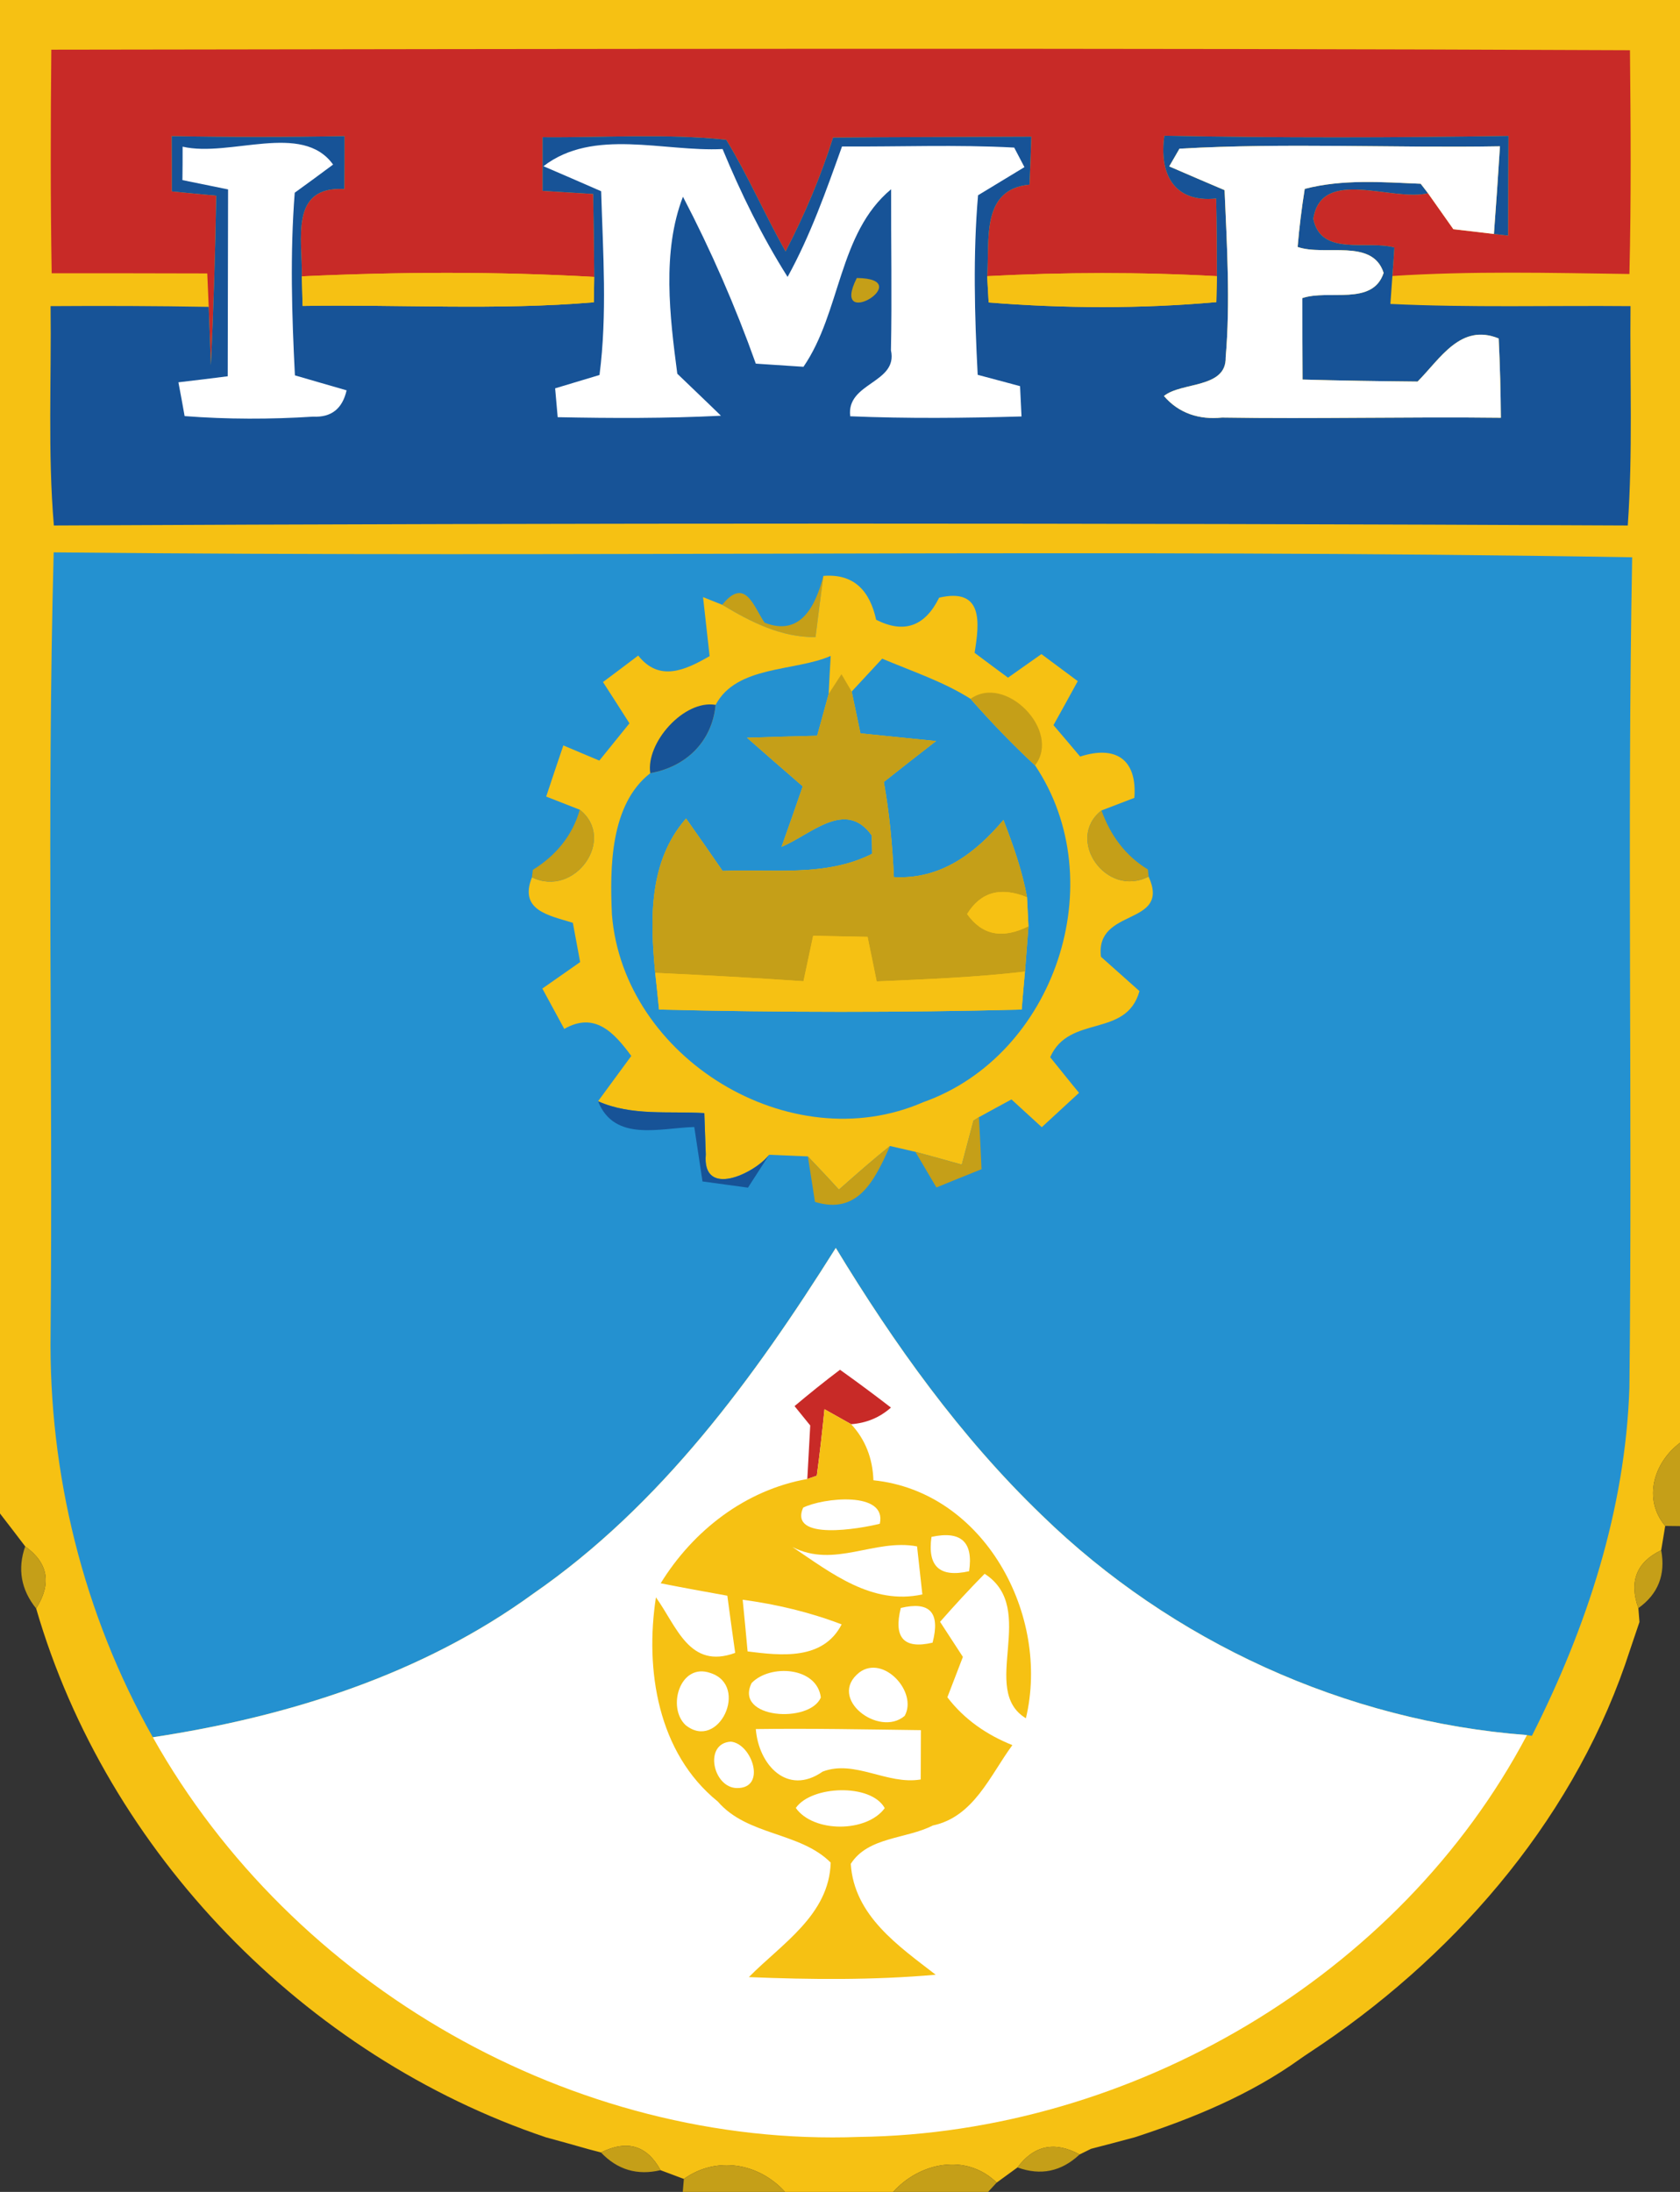 <?xml version="1.0" encoding="UTF-8" standalone="no"?>
<svg
   xmlns:dc="http://purl.org/dc/elements/1.1/"
   xmlns:cc="http://creativecommons.org/ns#"
   xmlns:rdf="http://www.w3.org/1999/02/22-rdf-syntax-ns#"
   xmlns:svg="http://www.w3.org/2000/svg"
   xmlns="http://www.w3.org/2000/svg"
   xmlns:sodipodi="http://sodipodi.sourceforge.net/DTD/sodipodi-0.dtd"
   xmlns:inkscape="http://www.inkscape.org/namespaces/inkscape"
   width="92pt"
   height="120pt"
   viewBox="0 0 92 120"
   version="1.1"
   id="svg2"
   inkscape:version="0.48.2 r9819"
   sodipodi:docname="logo.svg">
  <rect x="0" y="0" width="92" height="120" fill="#333333" stroke="none"/>
  <defs
     id="defs116" />
  <sodipodi:namedview
     pagecolor="#ffffff"
     bordercolor="#666666"
     borderopacity="1"
     objecttolerance="10"
     gridtolerance="10"
     guidetolerance="10"
     inkscape:pageopacity="0"
     inkscape:pageshadow="2"
     inkscape:window-width="640"
     inkscape:window-height="480"
     id="namedview114"
     showgrid="false"
     inkscape:zoom="1.1125147"
     inkscape:cx="52.788558"
     inkscape:cy="86.081976"
     inkscape:window-x="0"
     inkscape:window-y="24"
     inkscape:window-maximized="0"
     inkscape:current-layer="svg2" />
  <path
     fill="#f6c113"
     d=" M 0.00 0.00 L 92.00 0.00 L 92.00 78.99 C 90.57 80.06 89.95 82.06 91.19 83.54 L 90.97 84.87 C 89.62 85.52 89.20 86.58 89.72 88.04 L 89.78 88.80 C 89.58 89.38 89.19 90.55 88.99 91.14 C 85.92 99.95 79.42 107.32 71.68 112.39 C 71.56 112.47 71.32 112.63 71.21 112.71 C 68.47 114.68 65.33 115.97 62.14 117.01 C 61.54 117.17 60.35 117.49 59.75 117.64 L 59.12 117.95 C 57.76 117.21 56.62 117.45 55.72 118.66 L 54.58 119.49 C 52.90 117.86 50.38 118.38 48.91 120.00 L 42.99 120.00 C 41.55 118.41 39.23 118.02 37.45 119.29 L 36.17 118.81 C 35.44 117.46 34.35 117.13 32.91 117.84 L 32.26 117.67 C 31.67 117.50 30.48 117.17 29.89 117.01 C 16.71 112.57 5.86 101.44 1.98 88.06 C 2.84 86.69 2.64 85.56 1.38 84.66 C 1.04 84.21 0.35 83.31 0.00 82.86 L 0.00 0.00 Z"
     id="path4" />
  <path
     fill="#c82a27"
     d=" M 2.81 2.72 C 31.63 2.68 60.45 2.62 89.26 2.75 C 89.30 6.83 89.33 10.92 89.23 15.00 C 84.90 14.94 80.57 14.83 76.25 15.11 C 76.28 14.72 76.34 13.94 76.36 13.55 C 74.86 13.13 72.34 14.06 71.92 11.98 C 72.36 9.12 76.22 11.06 78.20 10.58 C 78.55 11.07 79.24 12.06 79.59 12.55 C 80.14 12.61 81.25 12.74 81.81 12.81 L 82.59 12.90 C 82.59 11.08 82.60 9.26 82.61 7.44 C 76.33 7.54 70.04 7.55 63.76 7.43 C 63.47 9.48 64.25 11.11 66.60 10.87 C 66.63 12.29 66.64 13.71 66.64 15.12 C 62.45 14.89 58.25 14.90 54.06 15.12 C 54.21 13.17 53.69 10.36 56.38 10.11 C 56.42 9.23 56.45 8.36 56.48 7.48 C 52.86 7.50 49.24 7.50 45.62 7.53 C 44.94 9.68 44.06 11.76 43.02 13.76 C 41.88 11.75 40.97 9.62 39.77 7.65 C 36.43 7.30 33.06 7.54 29.71 7.51 C 29.71 8.49 29.71 9.47 29.71 10.45 C 30.41 10.49 31.79 10.58 32.48 10.62 C 32.51 12.13 32.53 13.65 32.54 15.16 C 27.20 14.86 21.86 14.88 16.53 15.13 C 16.57 13.10 15.84 10.18 18.86 10.35 C 18.87 9.39 18.87 8.42 18.87 7.45 C 15.72 7.51 12.56 7.51 9.40 7.45 C 9.41 8.46 9.41 9.47 9.41 10.48 C 10.02 10.54 11.24 10.66 11.84 10.71 C 11.79 13.81 11.69 16.90 11.55 19.99 C 11.51 18.93 11.47 17.87 11.43 16.80 C 11.41 16.34 11.37 15.43 11.35 14.97 C 8.51 14.96 5.67 14.96 2.83 14.96 C 2.76 10.88 2.77 6.80 2.81 2.72 Z"
     id="path6" />
  <path
     fill="#175397"
     d=" M 9.40 7.45 C 12.56 7.51 15.72 7.51 18.87 7.45 C 18.87 8.42 18.87 9.39 18.86 10.35 C 15.84 10.18 16.57 13.10 16.53 15.13 C 16.54 15.53 16.56 16.35 16.57 16.75 C 21.88 16.66 27.21 17.00 32.52 16.55 L 32.54 15.16 C 32.53 13.65 32.51 12.13 32.48 10.62 C 31.79 10.58 30.41 10.49 29.71 10.45 C 29.71 9.47 29.71 8.49 29.71 7.51 C 33.06 7.54 36.43 7.30 39.77 7.65 C 40.97 9.62 41.88 11.75 43.02 13.76 C 44.06 11.76 44.94 9.68 45.62 7.53 C 49.24 7.50 52.86 7.50 56.48 7.48 C 56.45 8.36 56.42 9.23 56.38 10.11 C 53.69 10.36 54.21 13.17 54.06 15.12 L 54.14 16.56 C 58.29 16.89 62.46 16.91 66.61 16.54 L 66.64 15.12 C 66.64 13.71 66.63 12.29 66.60 10.87 C 64.25 11.11 63.47 9.48 63.76 7.43 C 70.04 7.55 76.33 7.54 82.61 7.44 C 82.60 9.26 82.59 11.08 82.59 12.90 L 81.81 12.81 C 81.93 11.21 82.04 9.61 82.14 8.01 C 76.29 8.11 70.43 7.81 64.59 8.14 L 64.03 9.11 C 64.79 9.44 66.30 10.09 67.06 10.41 C 67.19 13.46 67.38 16.53 67.12 19.57 C 67.16 21.28 64.70 20.90 63.74 21.68 C 64.55 22.63 65.68 22.99 66.92 22.86 C 72.01 22.94 77.10 22.81 82.19 22.87 C 82.18 21.43 82.14 19.98 82.07 18.53 C 79.99 17.68 78.88 19.63 77.63 20.89 C 75.53 20.87 73.43 20.84 71.33 20.78 C 71.32 19.29 71.32 17.81 71.32 16.32 C 72.75 15.83 75.17 16.77 75.77 14.94 C 75.16 13.03 72.55 14.04 71.06 13.52 C 71.15 12.46 71.28 11.40 71.45 10.34 C 73.52 9.80 75.68 9.97 77.80 10.06 L 78.20 10.58 C 76.22 11.06 72.36 9.12 71.92 11.98 C 72.34 14.06 74.86 13.13 76.36 13.55 C 76.34 13.94 76.28 14.72 76.25 15.11 L 76.14 16.64 C 80.52 16.85 84.91 16.72 89.29 16.76 C 89.25 20.76 89.42 24.77 89.14 28.77 C 60.41 28.63 31.68 28.63 2.95 28.77 C 2.61 24.77 2.82 20.76 2.77 16.76 C 5.66 16.74 8.54 16.75 11.43 16.80 C 11.47 17.87 11.51 18.93 11.55 19.99 C 11.69 16.90 11.79 13.81 11.84 10.71 C 11.24 10.66 10.02 10.54 9.41 10.48 C 9.41 9.47 9.41 8.46 9.40 7.45 Z"
     id="path8" />
  <path
     fill="#ffffff"
     d=" M 10.00 8.03 C 12.60 8.63 16.55 6.65 18.24 9.01 C 17.72 9.40 16.67 10.17 16.14 10.55 C 15.88 13.88 15.98 17.22 16.15 20.55 C 16.85 20.75 18.27 21.17 18.98 21.37 C 18.75 22.38 18.14 22.86 17.15 22.81 C 14.81 22.96 12.45 22.96 10.11 22.78 C 10.03 22.32 9.86 21.39 9.77 20.93 C 10.45 20.85 11.80 20.69 12.47 20.60 C 12.48 17.19 12.48 13.78 12.49 10.37 C 11.86 10.24 10.62 9.99 9.99 9.86 C 10.00 9.40 10.00 8.48 10.00 8.03 Z"
     id="path10" />
  <path
     fill="#ffffff"
     d=" M 29.76 9.10 C 32.50 6.99 36.35 8.32 39.57 8.16 C 40.57 10.58 41.73 12.94 43.13 15.16 C 44.38 12.89 45.24 10.45 46.11 8.02 C 49.25 8.04 52.40 7.91 55.54 8.08 L 56.10 9.15 C 55.47 9.53 54.20 10.30 53.56 10.69 C 53.28 13.95 53.37 17.25 53.54 20.52 C 54.12 20.68 55.28 20.98 55.86 21.14 L 55.94 22.80 C 52.81 22.89 49.68 22.92 46.56 22.79 C 46.33 20.93 49.19 20.99 48.79 19.18 C 48.85 16.24 48.79 13.30 48.80 10.36 C 45.90 12.77 46.06 17.08 44.00 20.08 C 43.34 20.04 42.04 19.95 41.39 19.91 C 40.27 16.77 38.94 13.72 37.40 10.77 C 36.24 13.77 36.68 17.34 37.09 20.46 C 37.69 21.04 38.89 22.18 39.48 22.76 C 36.50 22.91 33.52 22.90 30.54 22.84 L 30.40 21.26 C 31.01 21.08 32.22 20.71 32.83 20.53 C 33.26 17.19 33.02 13.82 32.92 10.47 C 32.13 10.12 30.55 9.44 29.76 9.10 Z"
     id="path12" />
  <path
     fill="#ffffff"
     d=" M 64.59 8.14 C 70.43 7.81 76.29 8.11 82.14 8.01 C 82.04 9.61 81.93 11.21 81.81 12.81 C 81.25 12.74 80.14 12.61 79.59 12.55 C 79.24 12.06 78.55 11.07 78.20 10.58 L 77.80 10.06 C 75.68 9.97 73.52 9.80 71.45 10.34 C 71.28 11.40 71.15 12.46 71.06 13.52 C 72.55 14.04 75.16 13.03 75.77 14.94 C 75.17 16.77 72.75 15.83 71.32 16.32 C 71.32 17.81 71.32 19.29 71.33 20.78 C 73.43 20.84 75.53 20.87 77.63 20.89 C 78.88 19.63 79.99 17.68 82.07 18.53 C 82.14 19.98 82.18 21.43 82.19 22.87 C 77.10 22.81 72.01 22.94 66.92 22.86 C 65.68 22.99 64.55 22.63 63.74 21.68 C 64.70 20.90 67.16 21.28 67.12 19.57 C 67.38 16.53 67.19 13.46 67.06 10.41 C 66.30 10.09 64.79 9.44 64.03 9.11 L 64.59 8.14 Z"
     id="path14" />
  <path
     fill="#f6c113"
     d=" M 16.53 15.13 C 21.86 14.88 27.20 14.86 32.54 15.16 L 32.52 16.55 C 27.21 17.00 21.88 16.66 16.57 16.75 C 16.56 16.35 16.54 15.53 16.53 15.13 Z"
     id="path16" />
  <path
     fill="#c59f18"
     d=" M 46.92 15.22 C 50.31 15.25 45.40 18.23 46.92 15.22 Z"
     id="path18" />
  <path
     fill="#f6c113"
     d=" M 54.06 15.12 C 58.25 14.90 62.45 14.89 66.64 15.12 L 66.61 16.54 C 62.46 16.91 58.29 16.89 54.14 16.56 L 54.06 15.12 Z"
     id="path20" />
  <path
     fill="#c59f18"
     d=" M 38.14 15.79 C 38.55 16.19 38.55 16.19 38.14 15.79 Z"
     id="path22" />
  <path
     fill="#2491d0"
     d=" M 2.94 30.24 C 31.75 30.54 60.58 30.02 89.38 30.51 C 89.10 45.66 89.40 60.81 89.23 75.96 C 89.01 82.65 86.89 89.10 83.89 95.03 L 83.62 94.99 C 73.71 94.24 64.16 89.88 57.04 82.94 C 52.59 78.66 48.97 73.59 45.77 68.32 C 41.29 75.44 36.20 82.41 29.20 87.25 C 23.10 91.69 15.76 93.99 8.37 95.11 C 4.57 88.39 2.66 80.67 2.77 72.96 C 2.90 58.72 2.56 44.48 2.94 30.24 Z"
     id="path24" />
  <path
     fill="#c59f18"
     d=" M 39.55 33.11 C 40.81 31.55 41.27 33.21 41.87 34.09 C 43.87 34.88 44.68 33.11 45.09 31.53 C 44.98 32.37 44.76 34.04 44.66 34.88 C 42.77 34.90 41.12 34.05 39.55 33.11 Z"
     id="path26" />
  <path
     fill="#f6c113"
     d=" M 45.09 31.53 C 46.79 31.39 47.64 32.38 47.98 33.93 C 49.50 34.70 50.65 34.30 51.43 32.72 C 53.86 32.16 53.64 34.09 53.37 35.74 C 53.82 36.08 54.74 36.76 55.20 37.10 C 55.66 36.78 56.57 36.13 57.03 35.81 C 57.53 36.18 58.52 36.92 59.02 37.29 C 58.58 38.09 58.14 38.90 57.69 39.70 C 58.06 40.13 58.79 40.99 59.15 41.42 C 61.10 40.79 62.28 41.57 62.12 43.68 L 60.32 44.37 C 58.32 45.93 60.56 49.19 62.90 47.99 C 64.14 50.74 59.96 49.65 60.29 52.38 C 60.82 52.85 61.87 53.79 62.40 54.26 C 61.67 56.86 58.55 55.51 57.51 57.88 C 57.91 58.37 58.69 59.35 59.09 59.83 C 58.58 60.30 57.56 61.24 57.05 61.71 C 56.63 61.33 55.80 60.57 55.39 60.19 C 54.94 60.43 54.05 60.92 53.61 61.16 L 53.31 61.35 C 53.15 61.96 52.83 63.16 52.67 63.76 C 51.82 63.52 50.98 63.29 50.13 63.06 L 48.74 62.74 C 47.78 63.50 46.86 64.32 45.94 65.13 C 45.38 64.51 44.81 63.91 44.24 63.31 C 43.71 63.29 42.65 63.24 42.12 63.22 C 41.33 64.24 38.44 65.63 38.65 63.20 C 38.63 62.64 38.59 61.51 38.57 60.94 C 36.62 60.82 34.59 61.11 32.75 60.29 C 33.21 59.67 34.11 58.43 34.57 57.81 C 33.63 56.53 32.57 55.37 30.90 56.33 C 30.60 55.78 30.00 54.67 29.70 54.12 C 30.22 53.76 31.25 53.03 31.77 52.67 C 31.67 52.13 31.47 51.05 31.37 50.52 C 30.04 50.11 28.41 49.84 29.13 48.03 C 31.48 49.17 33.77 45.93 31.75 44.33 L 29.91 43.61 C 30.22 42.68 30.53 41.74 30.85 40.81 C 31.34 41.02 32.33 41.43 32.82 41.64 C 33.37 40.96 33.92 40.28 34.47 39.60 C 33.99 38.85 33.51 38.09 33.02 37.34 C 33.51 36.98 34.47 36.25 34.95 35.89 C 36.10 37.35 37.53 36.69 38.86 35.92 C 38.77 35.11 38.59 33.50 38.50 32.69 L 39.55 33.11 C 41.12 34.05 42.77 34.90 44.66 34.88 C 44.76 34.04 44.98 32.37 45.09 31.53 Z"
     id="path28" />
  <path
     fill="#2491d0"
     d=" M 39.19 38.59 C 40.33 36.42 43.53 36.77 45.49 35.91 C 45.46 36.43 45.40 37.47 45.38 37.99 C 45.22 38.56 44.91 39.70 44.75 40.28 C 43.47 40.31 42.19 40.35 40.91 40.39 C 41.92 41.28 42.94 42.17 43.96 43.05 C 43.58 44.16 43.19 45.26 42.80 46.36 C 44.40 45.70 46.30 43.72 47.74 45.74 C 47.75 45.99 47.75 46.49 47.76 46.74 C 45.26 48.02 42.29 47.57 39.57 47.68 C 38.91 46.72 38.24 45.76 37.57 44.81 C 35.51 47.17 35.60 50.32 35.88 53.26 C 35.94 53.77 36.04 54.77 36.09 55.27 C 42.71 55.43 49.33 55.44 55.95 55.27 C 55.99 54.75 56.08 53.71 56.13 53.19 C 56.18 52.57 56.27 51.33 56.32 50.71 C 56.30 50.31 56.26 49.51 56.24 49.12 C 55.98 47.66 55.48 46.27 54.95 44.89 C 53.40 46.73 51.50 48.16 48.95 48.02 C 48.87 46.27 48.71 44.53 48.40 42.81 C 49.35 42.06 50.30 41.31 51.26 40.57 C 49.88 40.43 48.50 40.29 47.12 40.15 C 47.00 39.58 46.76 38.43 46.64 37.86 C 47.06 37.41 47.89 36.51 48.31 36.06 C 49.94 36.75 51.65 37.31 53.15 38.26 C 54.27 39.53 55.44 40.75 56.68 41.90 C 60.96 48.27 57.77 57.79 50.56 60.34 C 43.28 63.52 34.14 57.93 33.51 50.07 C 33.39 47.48 33.42 44.03 35.61 42.33 C 37.57 41.98 38.99 40.61 39.19 38.59 Z"
     id="path30" />
  <path
     fill="#175397"
     d=" M 35.61 42.33 C 35.36 40.66 37.46 38.29 39.19 38.59 C 38.99 40.61 37.57 41.98 35.61 42.33 Z"
     id="path32" />
  <path
     fill="#c59f18"
     d=" M 45.38 37.99 L 46.08 36.91 L 46.64 37.86 C 46.76 38.43 47.00 39.58 47.12 40.15 C 48.50 40.29 49.88 40.43 51.26 40.57 C 50.30 41.31 49.35 42.06 48.40 42.81 C 48.71 44.53 48.87 46.27 48.95 48.02 C 51.50 48.16 53.40 46.73 54.95 44.89 C 55.48 46.27 55.98 47.66 56.24 49.12 C 54.79 48.53 53.70 48.84 52.96 50.04 C 53.78 51.20 54.90 51.42 56.32 50.71 C 56.27 51.33 56.18 52.57 56.13 53.19 C 53.43 53.51 50.72 53.61 48.01 53.73 C 47.88 53.12 47.64 51.90 47.51 51.29 C 46.52 51.27 45.52 51.25 44.53 51.23 C 44.40 51.85 44.13 53.10 44.00 53.72 C 41.30 53.53 38.59 53.39 35.88 53.26 C 35.60 50.32 35.51 47.17 37.57 44.81 C 38.24 45.76 38.91 46.72 39.57 47.68 C 42.29 47.57 45.26 48.02 47.76 46.74 C 47.75 46.49 47.75 45.99 47.74 45.74 C 46.30 43.72 44.40 45.70 42.80 46.36 C 43.19 45.26 43.58 44.16 43.96 43.05 C 42.94 42.17 41.92 41.28 40.91 40.39 C 42.19 40.35 43.47 40.31 44.75 40.28 C 44.91 39.70 45.22 38.56 45.38 37.99 Z"
     id="path34" />
  <path
     fill="#c59f18"
     d=" M 53.15 38.26 C 55.07 36.88 58.14 40.03 56.68 41.90 C 55.44 40.75 54.27 39.53 53.15 38.26 Z"
     id="path36" />
  <path
     fill="#c59f18"
     d=" M 31.75 44.33 C 33.77 45.93 31.48 49.17 29.13 48.03 L 29.18 47.62 C 30.43 46.85 31.35 45.75 31.75 44.33 Z"
     id="path38" />
  <path
     fill="#c59f18"
     d=" M 62.90 47.99 C 60.56 49.19 58.32 45.93 60.32 44.37 C 60.80 45.71 61.62 46.85 62.86 47.60 L 62.90 47.99 Z"
     id="path40" />
  <path
     fill="#f6c113"
     d=" M 52.96 50.04 C 53.70 48.84 54.79 48.53 56.24 49.12 C 56.26 49.51 56.30 50.31 56.32 50.71 C 54.90 51.42 53.78 51.20 52.96 50.04 Z"
     id="path42" />
  <path
     fill="#f6c113"
     d=" M 44.53 51.23 C 45.52 51.25 46.52 51.27 47.51 51.29 C 47.64 51.90 47.88 53.12 48.01 53.73 C 50.72 53.61 53.43 53.51 56.13 53.19 C 56.08 53.71 55.99 54.75 55.95 55.27 C 49.33 55.44 42.71 55.43 36.09 55.27 C 36.04 54.77 35.94 53.77 35.88 53.26 C 38.59 53.39 41.30 53.53 44.00 53.72 C 44.13 53.10 44.40 51.85 44.53 51.23 Z"
     id="path44" />
  <path
     fill="#175397"
     d=" M 32.75 60.29 C 34.59 61.11 36.62 60.82 38.57 60.94 C 38.59 61.51 38.63 62.64 38.65 63.20 C 38.44 65.63 41.33 64.24 42.12 63.22 C 41.83 63.67 41.25 64.57 40.96 65.02 C 40.34 64.94 39.09 64.76 38.47 64.68 C 38.36 63.93 38.13 62.44 38.02 61.70 C 36.14 61.75 33.65 62.54 32.75 60.29 Z"
     id="path46" />
  <path
     fill="#c59f18"
     d=" M 53.31 61.35 L 53.61 61.16 C 53.65 61.87 53.72 63.30 53.75 64.01 C 52.93 64.34 52.10 64.67 51.28 65.01 C 50.99 64.52 50.42 63.55 50.13 63.06 C 50.98 63.29 51.82 63.52 52.67 63.76 C 52.83 63.16 53.15 61.96 53.31 61.35 Z"
     id="path48" />
  <path
     fill="#c59f18"
     d=" M 44.24 63.31 C 44.81 63.91 45.38 64.51 45.94 65.13 C 46.86 64.32 47.78 63.50 48.74 62.74 C 47.92 64.55 47.02 66.54 44.63 65.80 C 44.53 65.18 44.34 63.94 44.24 63.31 Z"
     id="path50" />
  <path
     fill="#ffffff"
     d=" M 29.20 87.25 C 36.20 82.41 41.29 75.44 45.77 68.32 C 48.97 73.59 52.59 78.66 57.04 82.94 C 64.16 89.88 73.71 94.24 83.62 94.99 C 76.63 108.22 61.94 116.79 47.05 116.99 C 31.40 117.57 16.01 108.73 8.37 95.11 C 15.76 93.99 23.10 91.69 29.20 87.25 Z"
     id="path52" />
  <path
     fill="#c82a27"
     d=" M 43.51 76.98 C 44.32 76.30 45.15 75.63 46.00 74.99 C 46.94 75.66 47.87 76.35 48.79 77.06 C 48.17 77.61 47.44 77.91 46.61 77.97 L 45.15 77.15 C 45.03 78.37 44.89 79.58 44.73 80.79 L 44.21 80.97 C 44.25 80.23 44.33 78.77 44.37 78.04 C 44.15 77.77 43.72 77.24 43.51 76.98 Z"
     id="path54" />
  <path
     fill="#f6c113"
     d=" M 44.73 80.79 C 44.89 79.58 45.03 78.37 45.15 77.15 L 46.61 77.97 C 47.38 78.80 47.79 79.83 47.83 81.04 C 53.90 81.66 57.53 88.42 56.18 94.07 C 53.60 92.51 56.89 88.07 53.92 86.16 C 53.08 87.01 52.27 87.89 51.48 88.79 C 51.79 89.27 52.42 90.23 52.73 90.71 C 52.52 91.26 52.09 92.37 51.88 92.92 C 52.80 94.13 54.04 94.98 55.44 95.54 C 54.22 97.19 53.33 99.47 51.08 99.94 C 49.62 100.69 47.54 100.55 46.59 102.04 C 46.77 104.88 49.21 106.54 51.24 108.11 C 47.84 108.41 44.42 108.38 41.01 108.24 C 42.80 106.42 45.41 104.84 45.49 101.97 C 43.80 100.28 40.93 100.51 39.31 98.63 C 36.02 95.97 35.31 91.42 35.92 87.45 C 37.07 89.05 37.75 91.41 40.26 90.49 C 40.15 89.71 39.93 88.14 39.83 87.36 C 38.61 87.14 37.39 86.92 36.18 86.68 C 37.96 83.79 40.82 81.57 44.21 80.97 L 44.73 80.79 Z"
     id="path56" />
  <path
     fill="#c59f18"
     d=" M 91.19 83.54 C 89.95 82.06 90.57 80.06 92.00 78.99 L 92.00 83.55 L 91.19 83.54 Z"
     id="path58" />
  <path
     fill="#ffffff"
     d=" M 42.23 82.21 C 42.76 82.77 42.76 82.77 42.23 82.21 Z"
     id="path60" />
  <path
     fill="#ffffff"
     d=" M 43.98 82.54 C 45.05 82.00 48.58 81.61 48.18 83.42 C 47.12 83.69 43.19 84.38 43.98 82.54 Z"
     id="path62" />
  <path
     fill="#ffffff"
     d=" M 49.42 82.22 C 49.93 82.79 49.93 82.79 49.42 82.22 Z"
     id="path64" />
  <path
     fill="#ffffff"
     d=" M 51.01 84.14 C 52.62 83.79 53.31 84.41 53.07 86.02 C 51.46 86.38 50.78 85.76 51.01 84.14 Z"
     id="path68" />
  <path
     fill="#c59f18"
     d=" M 1.38 84.66 C 2.64 85.56 2.84 86.69 1.98 88.06 C 1.15 87.03 0.95 85.89 1.38 84.66 Z"
     id="path72" />
  <path
     fill="#ffffff"
     d=" M 43.39 84.69 C 45.69 85.88 47.89 84.22 50.22 84.66 C 50.29 85.32 50.44 86.63 50.51 87.29 C 47.75 87.89 45.52 86.12 43.39 84.69 Z"
     id="path74" />
  <path
     fill="#c59f18"
     d=" M 89.72 88.04 C 89.20 86.58 89.62 85.52 90.97 84.87 C 91.22 86.21 90.80 87.27 89.72 88.04 Z"
     id="path76" />
  <path
     fill="#ffffff"
     d=" M 40.67 87.58 C 42.52 87.83 44.34 88.26 46.09 88.93 C 45.07 90.91 42.76 90.64 40.94 90.41 C 40.88 89.70 40.74 88.29 40.67 87.58 Z"
     id="path78" />
  <path
     fill="#ffffff"
     d=" M 49.33 88.03 C 50.92 87.65 51.50 88.28 51.07 89.93 C 49.50 90.30 48.92 89.66 49.33 88.03 Z"
     id="path80" />
  <path
     fill="#c59f18"
     d=" M 88.99 91.14 C 89.19 90.55 89.58 89.38 89.78 88.80 C 89.58 89.38 89.19 90.55 88.99 91.14 Z"
     id="path82" />
  <path
     fill="#ffffff"
     d=" M 47.06 91.56 C 48.39 90.57 50.27 92.65 49.54 93.94 C 48.14 95.14 45.27 92.97 47.06 91.56 Z"
     id="path84" />
  <path
     fill="#ffffff"
     d=" M 37.54 94.44 C 36.51 93.46 37.25 91.01 38.90 91.59 C 41.06 92.28 39.34 95.90 37.54 94.44 Z"
     id="path86" />
  <path
     fill="#ffffff"
     d=" M 41.16 92.14 C 42.17 91.09 44.74 91.25 44.95 92.93 C 44.35 94.37 40.19 94.10 41.16 92.14 Z"
     id="path88" />
  <path
     fill="#ffffff"
     d=" M 40.02 95.35 C 41.19 95.46 42.00 97.92 40.35 97.89 C 39.04 97.87 38.52 95.44 40.02 95.35 Z"
     id="path90" />
  <path
     fill="#ffffff"
     d=" M 41.39 94.66 C 44.40 94.62 47.41 94.68 50.43 94.72 C 50.43 95.40 50.42 96.74 50.42 97.42 C 48.58 97.73 46.81 96.32 45.05 96.99 C 43.12 98.34 41.54 96.62 41.39 94.66 Z"
     id="path92" />
  <path
     fill="#ffffff"
     d=" M 50.96 97.31 C 51.46 97.80 51.46 97.80 50.96 97.31 Z"
     id="path94" />
  <path
     fill="#ffffff"
     d=" M 43.58 98.98 C 44.43 97.75 47.70 97.62 48.45 98.99 C 47.46 100.34 44.54 100.34 43.58 98.98 Z"
     id="path96" />
  <path
     fill="#ffffff"
     d=" M 49.39 99.28 C 49.88 99.88 49.88 99.88 49.39 99.28 Z"
     id="path98" />
  <path
     fill="#c59f18"
     d=" M 71.21 112.71 C 71.32 112.63 71.56 112.47 71.68 112.39 C 71.56 112.47 71.32 112.63 71.21 112.71 Z"
     id="path100" />
  <path
     fill="#c59f18"
     d=" M 29.89 117.01 C 30.48 117.17 31.67 117.50 32.26 117.67 C 31.67 117.50 30.48 117.17 29.89 117.01 Z"
     id="path102" />
  <path
     fill="#c59f18"
     d=" M 59.75 117.64 C 60.35 117.49 61.54 117.17 62.14 117.01 C 61.54 117.17 60.35 117.49 59.75 117.64 Z"
     id="path104" />
  <path
     fill="#c59f18"
     d=" M 32.91 117.84 C 34.35 117.13 35.44 117.46 36.17 118.81 C 34.90 119.11 33.81 118.79 32.91 117.84 Z"
     id="path106" />
  <path
     fill="#c59f18"
     d=" M 55.72 118.66 C 56.62 117.45 57.76 117.21 59.12 117.95 C 58.12 118.89 56.99 119.12 55.72 118.66 Z"
     id="path108" />
  <path
     fill="#c59f18"
     d=" M 37.45 119.29 C 39.23 118.02 41.55 118.41 42.99 120.00 L 37.39 120.00 L 37.45 119.29 Z"
     id="path110" />
  <path
     fill="#c59f18"
     d=" M 48.91 120.00 C 50.38 118.38 52.90 117.86 54.58 119.49 L 54.11 120.00 L 48.91 120.00 Z"
     id="path112" />
</svg>
